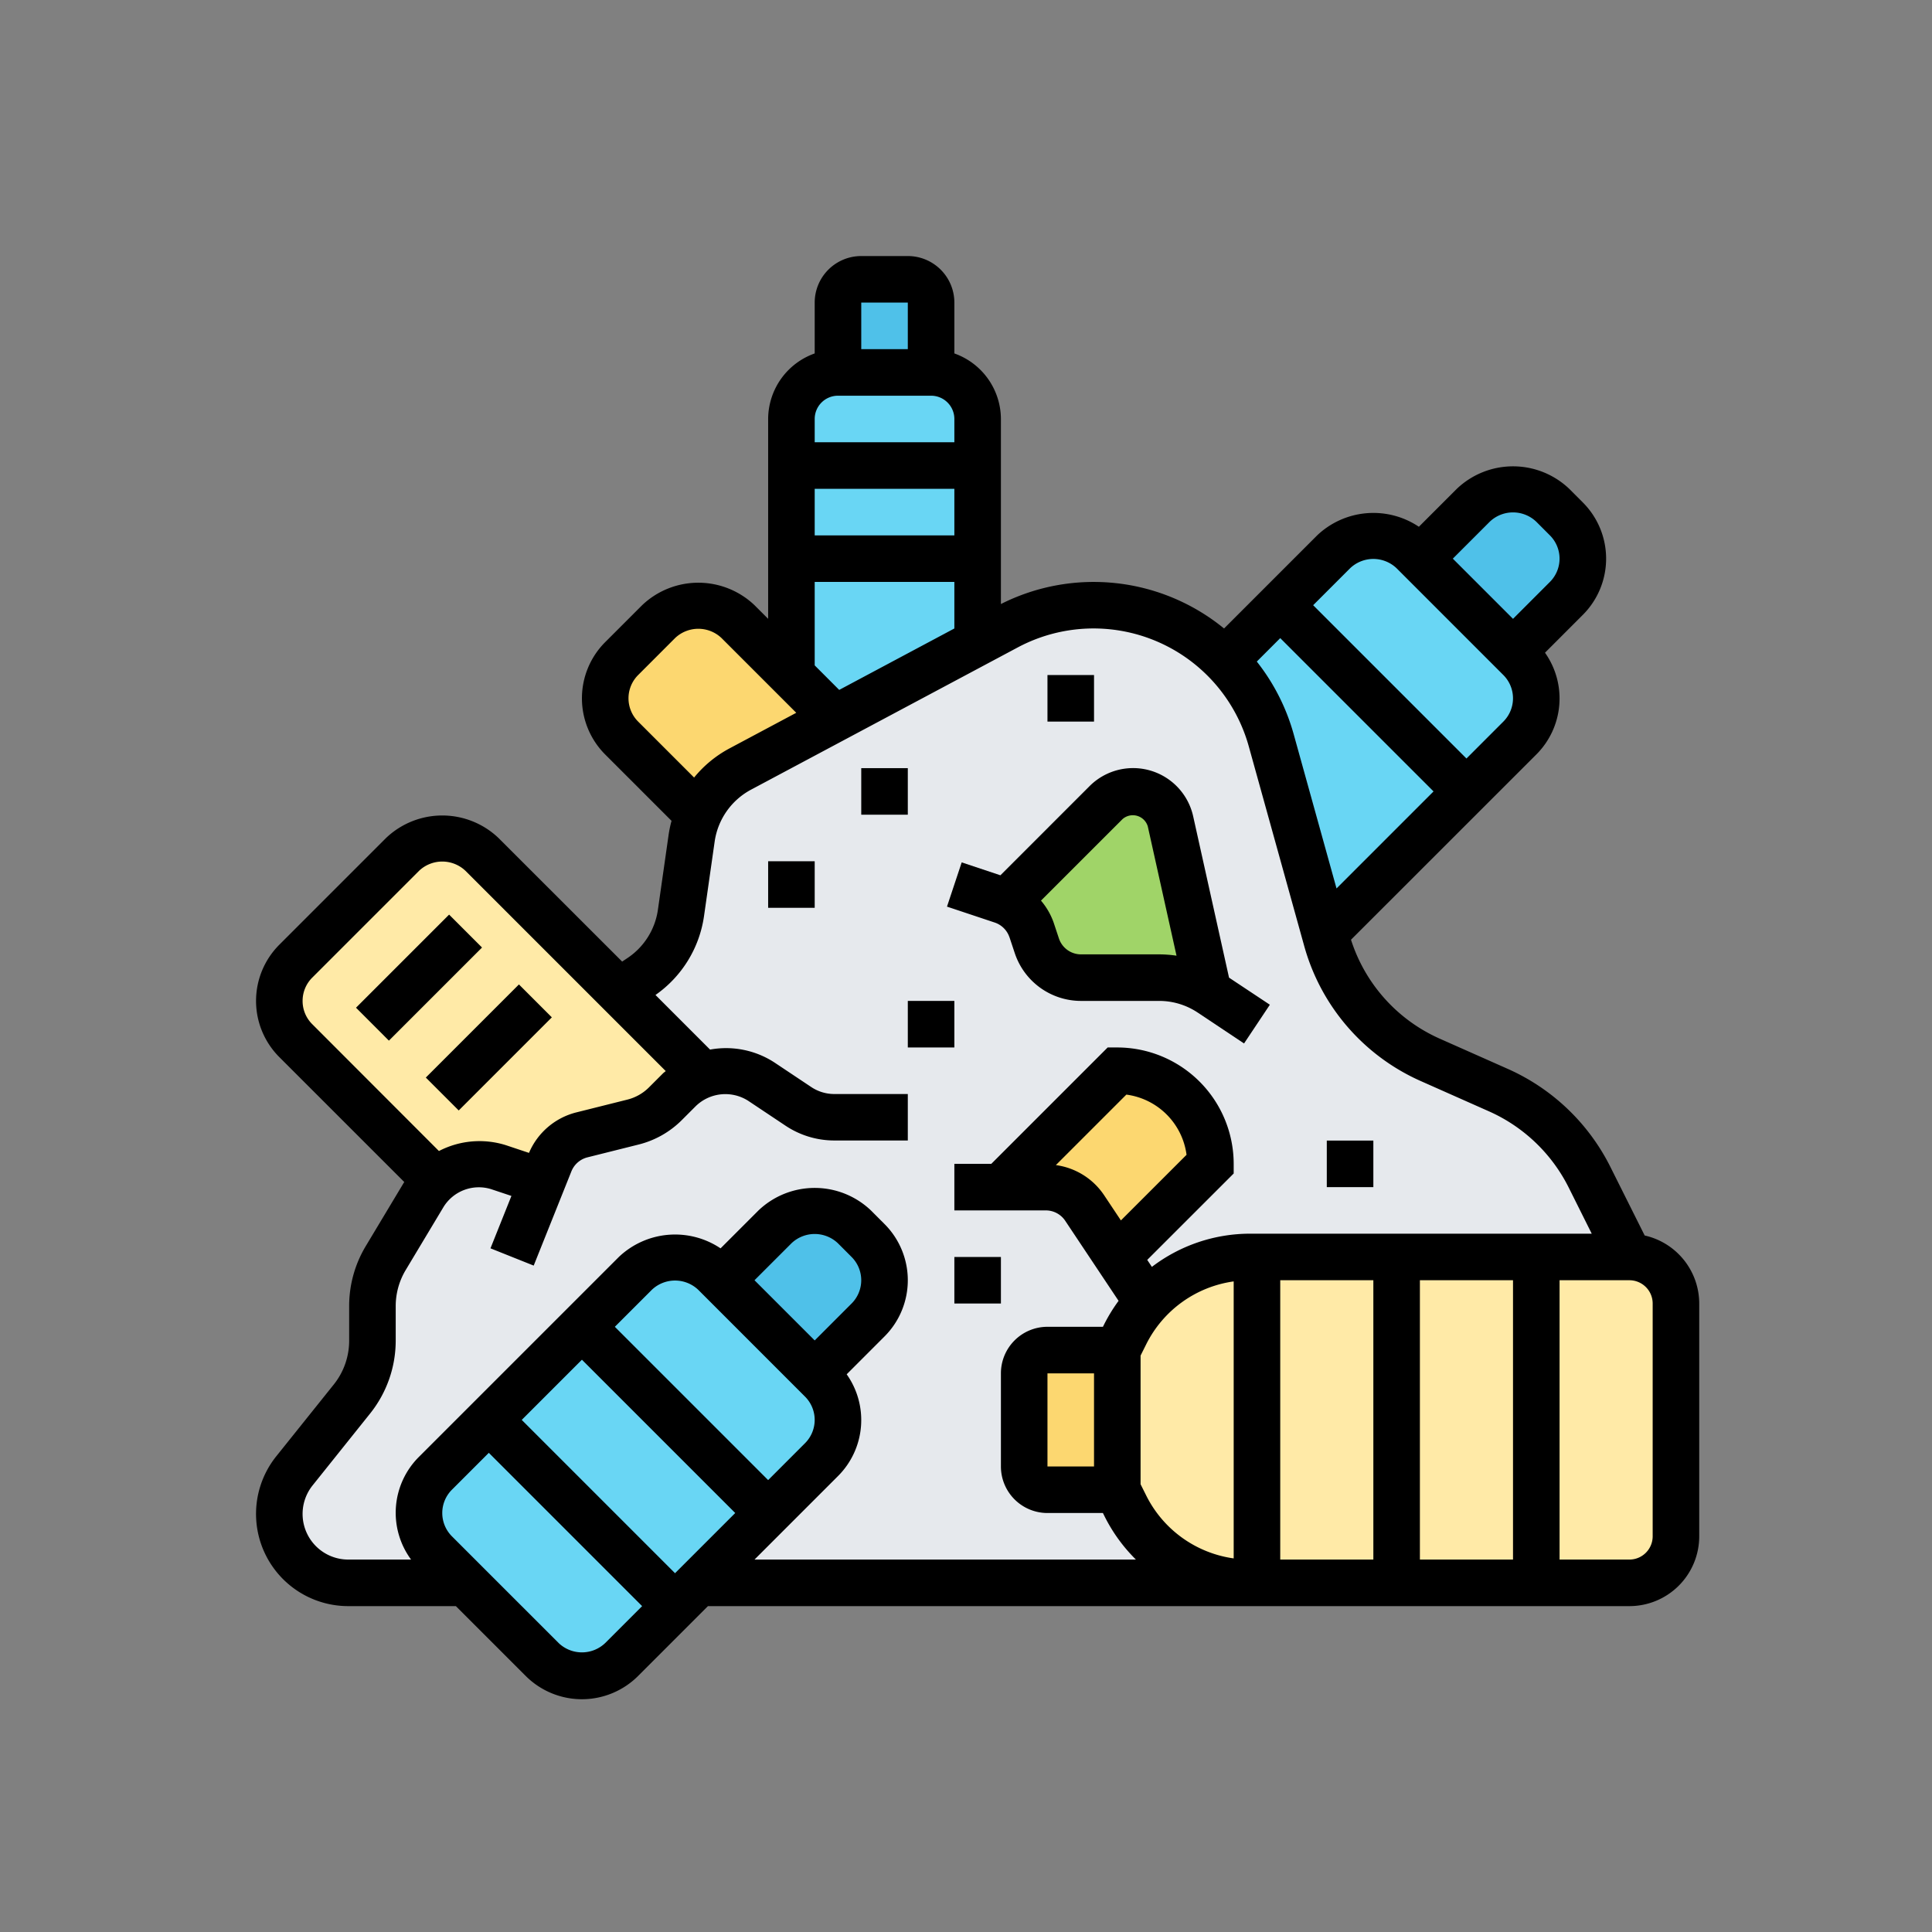 <svg xmlns="http://www.w3.org/2000/svg" width="83" height="83" viewBox="0 0 83 83">
  <rect x="0" y="0" width="83" height="83" fill="#808080" stroke="none"/>
  <g id="Grupo_960338" data-name="Grupo 960338" transform="translate(-4506 9023)">
    <rect id="Rectángulo_340650" data-name="Rectángulo 340650" width="83" height="83" transform="translate(4506 -9023)" fill="none"/>
    <g id="el-plastico" transform="translate(4516 -9013)">
      <g id="Grupo_960336" data-name="Grupo 960336">
        <g id="Grupo_960323" data-name="Grupo 960323">
          <path id="Trazado_727313" data-name="Trazado 727313" d="M20.18,36.18,16.6,32.6l.91-.61a3.971,3.971,0,0,0,1.74-2.76l.46-3.22A3.9,3.9,0,0,1,20,25a3.947,3.947,0,0,1,1.79-1.95l4.08-2.18L32,17.6l1.25-.67a7.937,7.937,0,0,1,8.52.68,8.819,8.819,0,0,1,.86.76,7.76,7.76,0,0,1,1.98,3.43l2.3,8.29.08.27a8,8,0,0,0,4.46,5.17l2.93,1.3a8.052,8.052,0,0,1,3.9,3.74L60,44H43.71a6.005,6.005,0,0,0-4.42,1.94,6.379,6.379,0,0,0-.95,1.38L38,48H35a1,1,0,0,0-1,1v4a1,1,0,0,0,1,1h3l.34.68A6,6,0,0,0,43.71,58H20l3-3,2.29-2.29a2.414,2.414,0,0,0,0-3.42L25,49l2.29-2.29a2.414,2.414,0,0,0,0-3.42l-.58-.58a2.414,2.414,0,0,0-3.42,0L21,45l-.29-.29a2.414,2.414,0,0,0-3.42,0L15,47l-4,4L8.71,53.29a2.414,2.414,0,0,0,0,3.42L10,58H4.96a2.959,2.959,0,0,1-2.31-4.81L5.12,50.1A3.989,3.989,0,0,0,6,47.6V46.11a4.018,4.018,0,0,1,.57-2.06L8.2,41.33a2.213,2.213,0,0,1,.52-.61A2.7,2.7,0,0,1,10.55,40a2.83,2.83,0,0,1,.87.14l1.87.62.33-.81a2.011,2.011,0,0,1,1.37-1.2l2.2-.55a2.973,2.973,0,0,0,1.4-.79l.59-.59a2.674,2.674,0,0,1,1-.64Z" fill="#e6e9ed"/>
        </g>
        <g id="Grupo_960324" data-name="Grupo 960324">
          <path id="Trazado_727314" data-name="Trazado 727314" d="M24,19l1.87,1.87-4.08,2.18A3.947,3.947,0,0,0,20,25l-3.29-3.29a2.414,2.414,0,0,1,0-3.42l1.58-1.58a2.414,2.414,0,0,1,3.42,0Z" fill="#fcd770"/>
        </g>
        <g id="Grupo_960325" data-name="Grupo 960325">
          <path id="Trazado_727315" data-name="Trazado 727315" d="M30,6H26a2.006,2.006,0,0,0-2,2V19l1.87,1.87L32,17.6V8A2.006,2.006,0,0,0,30,6Z" fill="#69d6f4"/>
        </g>
        <g id="Grupo_960326" data-name="Grupo 960326">
          <path id="Trazado_727316" data-name="Trazado 727316" d="M55.29,18.29,55,18l-4-4-.29-.29a2.414,2.414,0,0,0-3.42,0l-4.66,4.66a7.76,7.76,0,0,1,1.98,3.43l2.3,8.29,8.38-8.38a2.414,2.414,0,0,0,0-3.42Z" fill="#69d6f4"/>
        </g>
        <g id="Grupo_960327" data-name="Grupo 960327">
          <path id="Trazado_727317" data-name="Trazado 727317" d="M57.29,12.29a2.414,2.414,0,0,1,0,3.42L55,18l-4-4,2.29-2.29a2.414,2.414,0,0,1,3.42,0Z" fill="#4fc1e9"/>
        </g>
        <g id="Grupo_960328" data-name="Grupo 960328">
          <path id="Trazado_727318" data-name="Trazado 727318" d="M30,3V6H26V3a1,1,0,0,1,1-1h2A1,1,0,0,1,30,3Z" fill="#4fc1e9"/>
        </g>
        <g id="Grupo_960329" data-name="Grupo 960329">
          <path id="Trazado_727319" data-name="Trazado 727319" d="M38,48v6H35a1,1,0,0,1-1-1V49a1,1,0,0,1,1-1Z" fill="#fcd770"/>
        </g>
        <g id="Grupo_960330" data-name="Grupo 960330">
          <path id="Trazado_727320" data-name="Trazado 727320" d="M60,44H43.71a6.005,6.005,0,0,0-4.42,1.94,6.379,6.379,0,0,0-.95,1.38L38,48v6l.34.68A6,6,0,0,0,43.71,58H60a2.006,2.006,0,0,0,2-2V46A2.006,2.006,0,0,0,60,44Z" fill="#ffeaa7"/>
        </g>
        <g id="Grupo_960331" data-name="Grupo 960331">
          <path id="Trazado_727321" data-name="Trazado 727321" d="M27.29,43.29a2.414,2.414,0,0,1,0,3.42L25,49l-4-4,2.29-2.29a2.414,2.414,0,0,1,3.42,0Z" fill="#4fc1e9"/>
        </g>
        <g id="Grupo_960332" data-name="Grupo 960332">
          <path id="Trazado_727322" data-name="Trazado 727322" d="M25.29,49.29,25,49l-4-4-.29-.29a2.414,2.414,0,0,0-3.42,0L8.71,53.29a2.414,2.414,0,0,0,0,3.42l4.58,4.58a2.414,2.414,0,0,0,3.42,0l8.58-8.58a2.414,2.414,0,0,0,0-3.42Z" fill="#69d6f4"/>
        </g>
        <g id="Grupo_960333" data-name="Grupo 960333">
          <path id="Trazado_727323" data-name="Trazado 727323" d="M40.29,25.29l1.62,7.32A3.988,3.988,0,0,0,39.79,32H36.44a2.009,2.009,0,0,1-1.9-1.37l-.22-.68a1.96,1.96,0,0,0-1.08-1.19l4.28-4.28A1.626,1.626,0,0,1,38.68,24a1.657,1.657,0,0,1,1.61,1.29Z" fill="#a0d468"/>
        </g>
        <g id="Grupo_960334" data-name="Grupo 960334">
          <path id="Trazado_727324" data-name="Trazado 727324" d="M42,40l-4,4-1.41-2.11A1.981,1.981,0,0,0,34.93,41H33l5-5a3.995,3.995,0,0,1,4,4Z" fill="#fcd770"/>
        </g>
        <g id="Grupo_960335" data-name="Grupo 960335">
          <path id="Trazado_727325" data-name="Trazado 727325" d="M16.6,32.6l3.58,3.58a2.674,2.674,0,0,0-1,.64l-.59.59a2.973,2.973,0,0,1-1.4.79l-2.2.55a2.011,2.011,0,0,0-1.37,1.2l-.33.81-1.87-.62a2.83,2.83,0,0,0-.87-.14,2.7,2.7,0,0,0-1.83.72l-.01-.01-6-6a2.414,2.414,0,0,1,0-3.42l4.58-4.58a2.414,2.414,0,0,1,3.42,0Z" fill="#ffeaa7"/>
        </g>
      </g>
      <g id="Grupo_960337" data-name="Grupo 960337">
        <path id="Trazado_727326" data-name="Trazado 727326" d="M60.657,43.078l-1.479-2.957a9.025,9.025,0,0,0-4.4-4.2l-2.928-1.3a6.971,6.971,0,0,1-3.81-4.25L56,22.414a3.4,3.4,0,0,0,.374-4.373L58,16.414a3.414,3.414,0,0,0,0-4.828L57.415,11a3.5,3.5,0,0,0-4.829,0l-1.63,1.63a3.509,3.509,0,0,0-4.37.37l-4,4A8.843,8.843,0,0,0,33,15.95V8a3,3,0,0,0-2-2.816V3a2,2,0,0,0-2-2H27a2,2,0,0,0-2,2V5.184A3,3,0,0,0,23,8v8.585L22.415,16a3.5,3.5,0,0,0-4.829,0L16,17.586a3.414,3.414,0,0,0,0,4.828l2.85,2.85a4.9,4.9,0,0,0-.126.6l-.46,3.221a3,3,0,0,1-1.306,2.072l-.23.153L11.415,26a3.5,3.5,0,0,0-4.829,0L2,30.586a3.414,3.414,0,0,0,0,4.828l5.369,5.368c-.008.013-.018.023-.026.036L5.712,43.536A5,5,0,0,0,5,46.108V47.6a3.007,3.007,0,0,1-.657,1.874L1.868,52.564A3.961,3.961,0,0,0,4.961,59H9.585l3,3a3.415,3.415,0,0,0,4.829,0l3-3H60a3,3,0,0,0,3-3V46a3,3,0,0,0-2.343-2.922ZM45.575,21.533a8.857,8.857,0,0,0-1.582-3.112L45,17.414,51.586,24l-4.168,4.168ZM54,12.414a1.447,1.447,0,0,1,2,0l.585.586a1.414,1.414,0,0,1,0,2L55,16.586,52.414,14Zm-6,2a1.447,1.447,0,0,1,2,0L54.585,19a1.414,1.414,0,0,1,0,2L53,22.586,46.414,16ZM31,13H25V11h6ZM29,3V5H27V3ZM26,7h4a1,1,0,0,1,1,1V9H25V8A1,1,0,0,1,26,7Zm-1,8h6v2l-4.947,2.639L25,18.585Zm-7.585,6a1.414,1.414,0,0,1,0-2L19,17.414a1.447,1.447,0,0,1,2,0l3.208,3.208-2.889,1.541a4.989,4.989,0,0,0-1.5,1.241ZM3,33a1.406,1.406,0,0,1,.414-1L8,27.414a1.447,1.447,0,0,1,2,0l8.6,8.6c-.038.035-.082.062-.119.1l-.6.6a2,2,0,0,1-.929.526l-2.2.551a3.006,3.006,0,0,0-2.026,1.738l-.986-.329a3.781,3.781,0,0,0-2.883.249L3.415,34A1.4,1.4,0,0,1,3,33ZM16,60.586a1.447,1.447,0,0,1-2,0L9.414,56a1.415,1.415,0,0,1,0-2L11,52.414,17.586,59Zm9-13L22.414,45,24,43.414a1.447,1.447,0,0,1,2,0l.585.586a1.414,1.414,0,0,1,0,2ZM24.585,50a1.414,1.414,0,0,1,0,2L23,53.586,16.414,47,18,45.414a1.447,1.447,0,0,1,2,0ZM15,48.414,21.586,55,19,57.586,12.414,51ZM22.414,57,26,53.414a3.4,3.4,0,0,0,.374-4.373L28,47.414a3.414,3.414,0,0,0,0-4.828L27.415,42a3.5,3.5,0,0,0-4.829,0l-1.63,1.63a3.509,3.509,0,0,0-4.37.37L8,52.586A3.39,3.39,0,0,0,7.66,57h-2.7A1.961,1.961,0,0,1,3.43,53.813L5.905,50.72A5.015,5.015,0,0,0,7,47.6V46.109a3.012,3.012,0,0,1,.427-1.544l1.63-2.717a1.783,1.783,0,0,1,2.049-.759l.865.289-.9,2.251,1.857.742,1.62-4.05a1.009,1.009,0,0,1,.687-.6l2.2-.551a3.985,3.985,0,0,0,1.857-1.051l.6-.6a1.822,1.822,0,0,1,2.257-.224l1.594,1.063a3.777,3.777,0,0,0,2.1.638H29V37H25.845a1.784,1.784,0,0,1-.993-.3l-1.594-1.063a3.809,3.809,0,0,0-2.753-.546L18.16,32.745a5,5,0,0,0,2.083-3.375l.46-3.221a3.013,3.013,0,0,1,1.559-2.223l11.462-6.113a6.921,6.921,0,0,1,9.925,4.254l2.378,8.563a8.966,8.966,0,0,0,5.017,5.816l2.928,1.3a7.016,7.016,0,0,1,3.418,3.267L58.382,43H43.708a6.961,6.961,0,0,0-4.222,1.426l-.2-.3L43,40.414V40a5.006,5.006,0,0,0-5-5h-.414l-5,5H31v2h3.93a1,1,0,0,1,.832.445l2.293,3.44a7.117,7.117,0,0,0-.607.984L37.382,47H35a2,2,0,0,0-2,2v4a2,2,0,0,0,2,2h2.382l.065.131A7.031,7.031,0,0,0,38.8,57ZM45,45h4V57H45Zm6,0h4V57H51ZM35,53V49h2v4Zm2.426-11.664a2.976,2.976,0,0,0-2.065-1.283l3.028-3.028a3.007,3.007,0,0,1,2.586,2.586l-2.82,2.819Zm1.81,12.9L39,53.764V48.237l.236-.473A4.966,4.966,0,0,1,43,45.05v11.9a4.966,4.966,0,0,1-3.764-2.714ZM61,56a1,1,0,0,1-1,1H57V45h3a1,1,0,0,1,1,1Z"/>
        <path id="Trazado_727327" data-name="Trazado 727327" d="M5.172,31h5.657v2H5.172Z" transform="translate(-20.284 15.029) rotate(-45)"/>
        <path id="Trazado_727328" data-name="Trazado 727328" d="M8.172,34h5.657v2H8.172Z" transform="translate(-21.527 18.029) rotate(-45)"/>
        <path id="Trazado_727329" data-name="Trazado 727329" d="M23,27h2v2H23Z"/>
        <path id="Trazado_727330" data-name="Trazado 727330" d="M27,23h2v2H27Z"/>
        <path id="Trazado_727331" data-name="Trazado 727331" d="M35,19h2v2H35Z"/>
        <path id="Trazado_727332" data-name="Trazado 727332" d="M33.368,30.264l.228.686A3,3,0,0,0,36.441,33h3.348a2.984,2.984,0,0,1,1.664.5l1.992,1.328,1.109-1.664L42.8,32l-1.54-6.929a2.644,2.644,0,0,0-4.45-1.3l-3.832,3.832-1.663-.554-.632,1.9,2.051.684a1.007,1.007,0,0,1,.633.632Zm4.858-5.076a.671.671,0,0,1,1.084.315l1.234,5.554A5.253,5.253,0,0,0,39.789,31H36.441a1,1,0,0,1-.949-.683l-.228-.686a2.981,2.981,0,0,0-.543-.94Z"/>
        <path id="Trazado_727333" data-name="Trazado 727333" d="M47,39h2v2H47Z"/>
        <path id="Trazado_727334" data-name="Trazado 727334" d="M31,44h2v2H31Z"/>
        <path id="Trazado_727335" data-name="Trazado 727335" d="M29,33h2v2H29Z"/>
      </g>
    </g>
  </g>
</svg>
